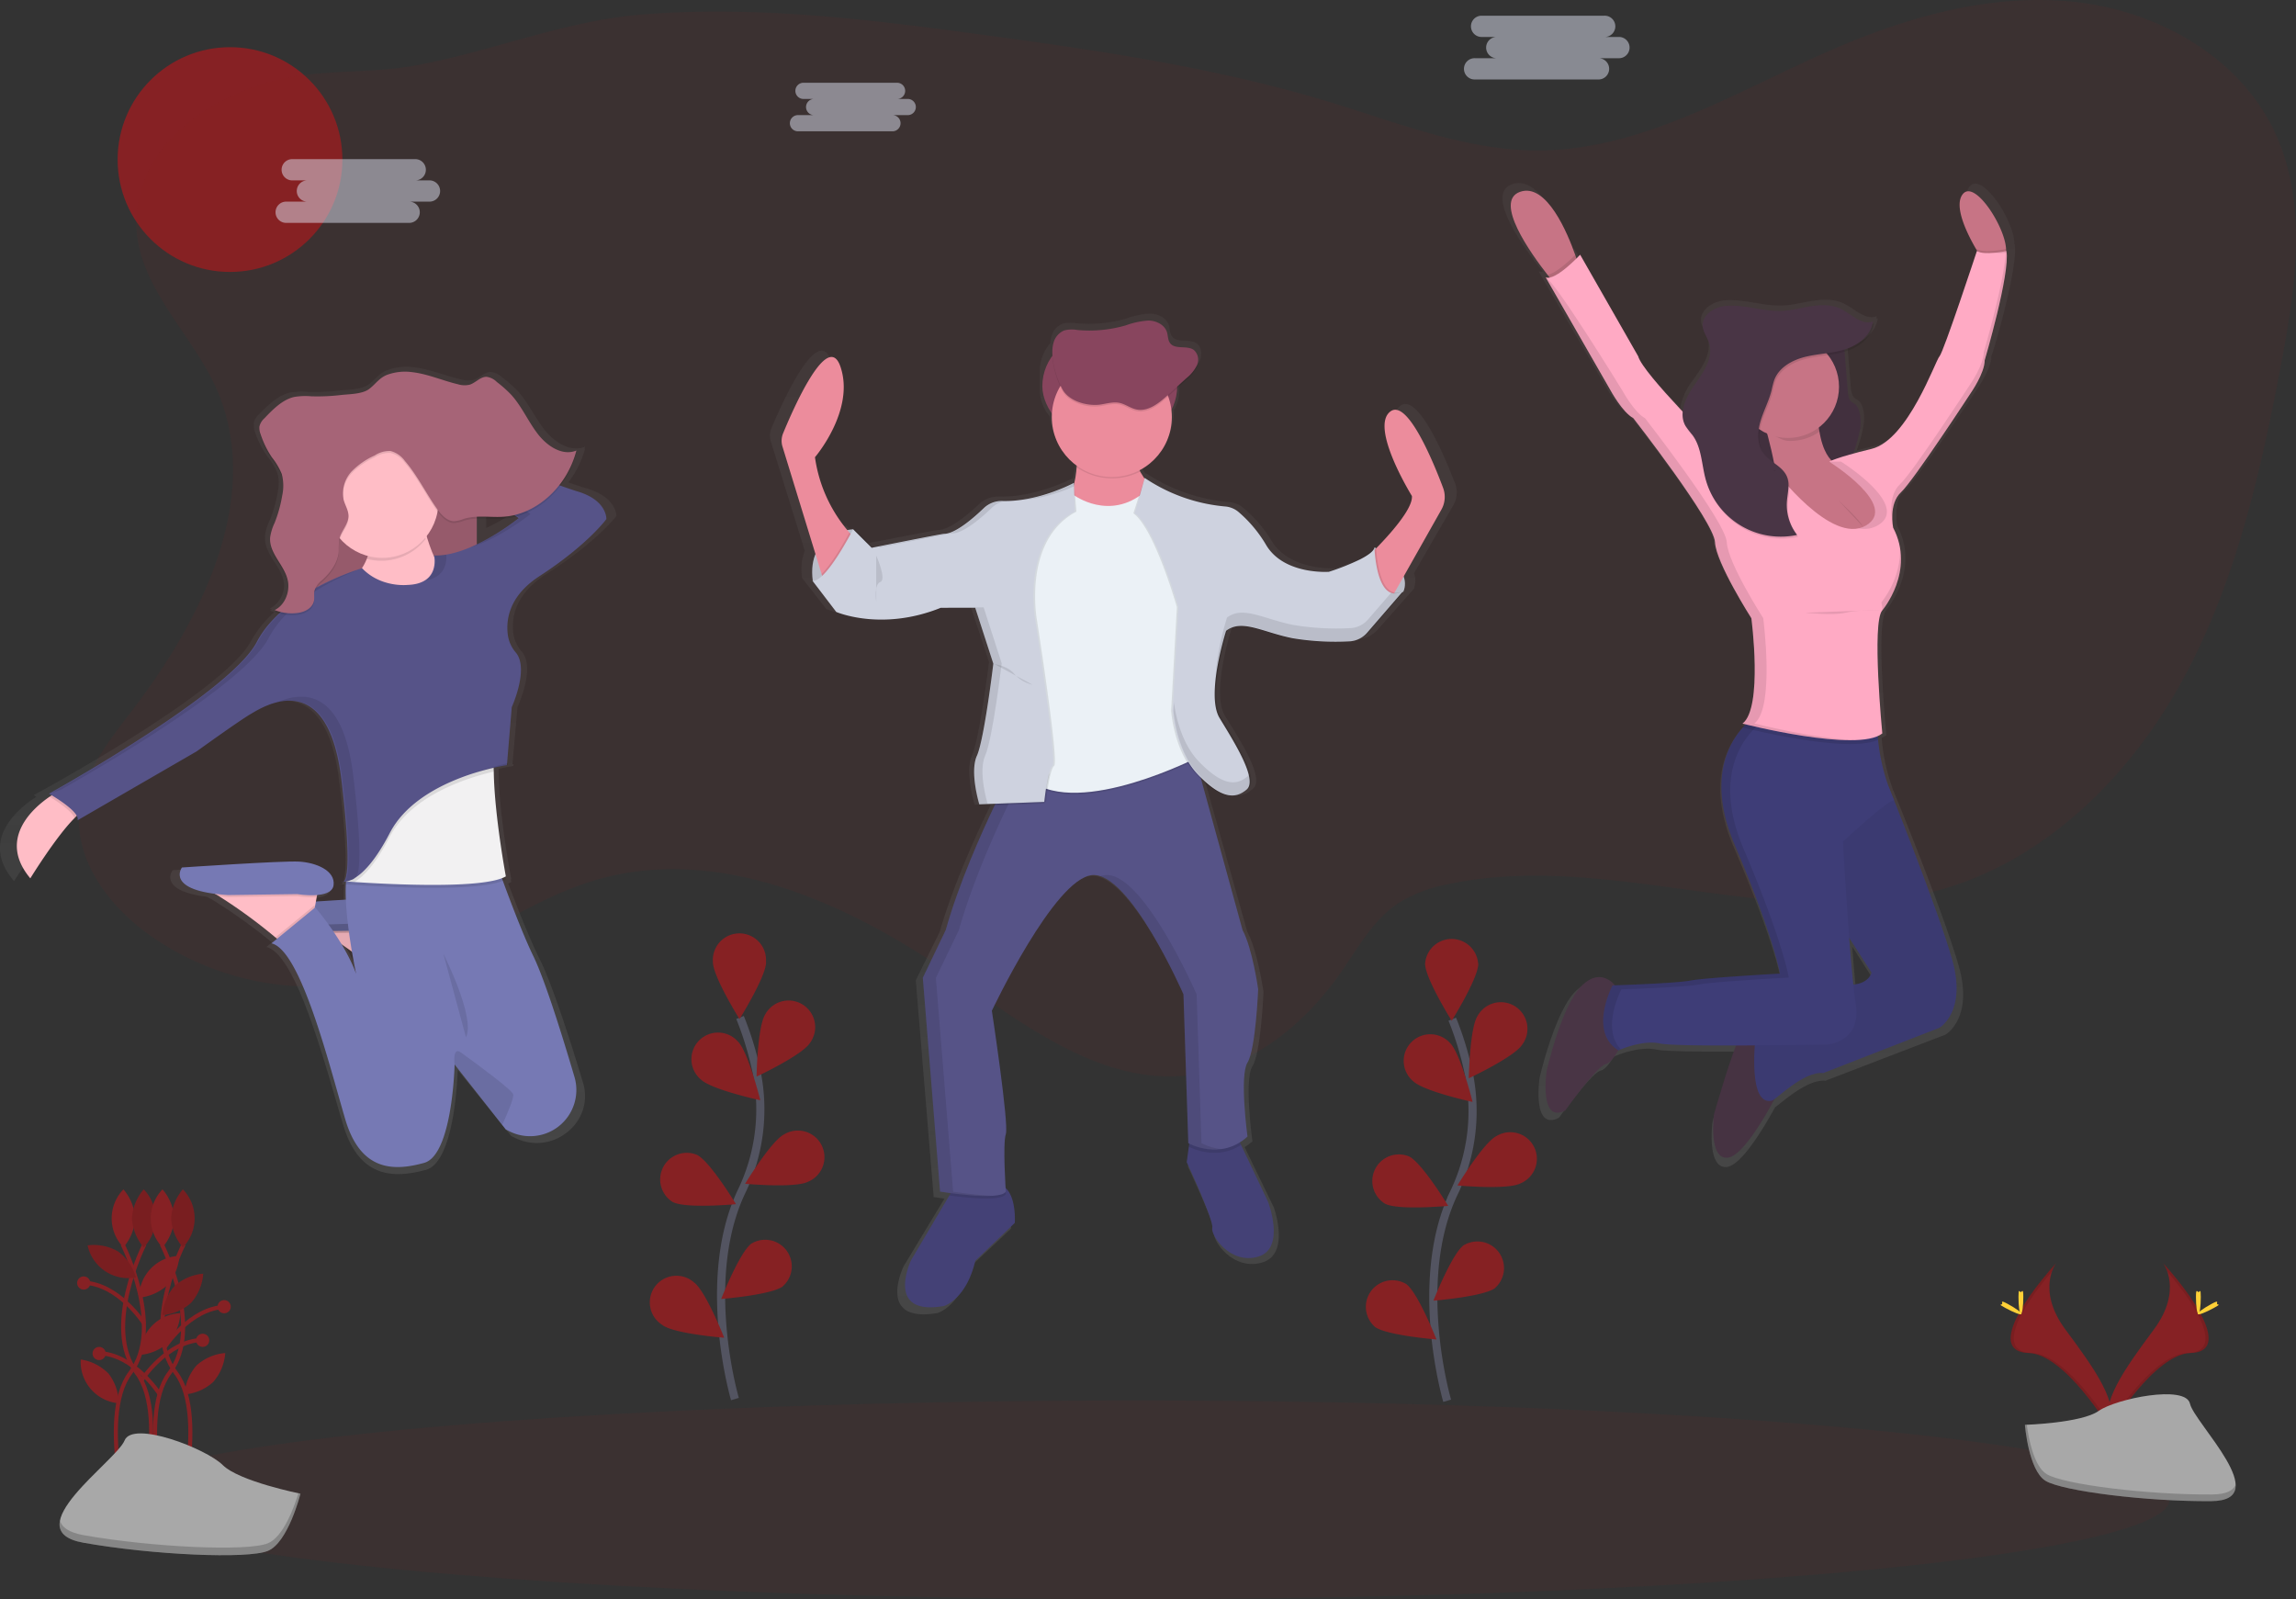 <svg xmlns="http://www.w3.org/2000/svg" xmlns:xlink="http://www.w3.org/1999/xlink" width="565" height="393.493" viewBox="0 0 565 393.493"><rect x="0" y="0" width="565" height="393.493" fill="#333333" stroke="none"/><defs><style>.a,.b{fill:#862124;}.b,.e,.g{opacity:0.1;}.c{fill:url(#a);}.d{fill:#444176;}.f{fill:#565387;}.h{fill:#ced2df;}.i{fill:#88455e;}.j{fill:#ec8c9c;}.k{fill:#ebf1f6;}.l{fill:url(#b);}.m{fill:url(#c);}.n{fill:#ffbdc6;}.o{fill:#7679b4;}.p{fill:#a66477;}.q{fill:#f2f1f2;}.r{fill:#565388;}.s{fill:url(#d);}.t{fill:#493545;}.u{opacity:0.05;}.v{fill:#3e3d77;}.w{fill:#c77485;}.x{fill:#ffaac4;}.aa,.y{fill:none;stroke-miterlimit:10;}.y{stroke:#535461;stroke-width:2px;}.z{fill:#dee3f3;opacity:0.5;}.aa{stroke:#862124;}.ab{fill:#a8a8a8;}.ac{opacity:0.2;}.ad{fill:#ffd037;}</style><linearGradient id="a" x1="0.5" y1="1" x2="0.5" gradientUnits="objectBoundingBox"><stop offset="0" stop-color="gray" stop-opacity="0.251"/><stop offset="0.54" stop-color="gray" stop-opacity="0.122"/><stop offset="1" stop-color="gray" stop-opacity="0.102"/></linearGradient><linearGradient id="b" x1="0.495" y1="1.014" x2="0.495" y2="0" xlink:href="#a"/><linearGradient id="c" x1="0.5" y1="1" x2="0.5" y2="0" xlink:href="#a"/><linearGradient id="d" x1="0.5" y1="1" x2="0.5" y2="0" xlink:href="#a"/></defs><g transform="translate(0.021 -0.021)"><circle class="a" cx="27.655" cy="27.655" r="27.655" transform="translate(28.925 11.632)"/><path class="b" d="M191.527,214.823c11.611,26.227-3.2,56.427-20.635,79.169-5.835,7.626-12.278,15.621-13.087,25.186-.976,11.7,6.948,22.456,16.346,29.487a68.83,68.83,0,0,0,60.96,10.309c17.631-5.586,32.455-18.2,50.241-23.288,29.742-8.518,61.27,5.6,86.741,23.2,18.03,12.438,37.339,27.6,59.075,24.93,15.294-1.874,28.273-12.611,37.083-25.251,4.253-6.1,7.953-12.944,14.146-17.06a35.409,35.409,0,0,1,12.331-4.676c39.492-8.441,81.405,12.159,120.374,1.564,26.322-7.138,47.308-27.958,60.359-51.913s19.142-51,24.216-77.8c3.6-19.035,6.6-39.6-1.689-57.106-8.768-18.536-29.064-29.772-49.462-31.878s-40.854,3.706-59.646,11.9c-23.479,10.267-46.493,24.639-72.12,24.686-17.453.036-34.1-6.662-50.782-11.772-27.9-8.536-56.909-12.777-85.819-16.691-27.678-3.748-55.63-7.233-83.475-5.021-19.7,1.564-37.1,9.1-56.219,12.581-12.462,2.272-24.984.595-37.214,4.4-15.062,4.711-30.551,15.627-31.384,32.818C171.082,188.965,185.37,200.909,191.527,214.823Z" transform="translate(-138.326 -119.24)"/><path class="c" d="M612.18,290.732c-2.54-6.621-9.089-22.182-13.4-19.095-5.449,3.9,5.449,21.141,5.449,21.141.309,3.165-5.818,9.75-9.1,13.033v-.41a1.431,1.431,0,0,1-.143.357l-.274-.149a1.786,1.786,0,0,1-.387.708,6.954,6.954,0,0,0-.03-.708c-.631,2.671-11.635,6.056-11.635,6.056h-.809c-3.058,0-11.017-.69-14.7-6.591a32.632,32.632,0,0,0-7.216-8.417,6.145,6.145,0,0,0-3.42-1.3,44.01,44.01,0,0,1-20.088-6.912l-.3-.208-.065.19c-.387-.553-.761-1.142-1.112-1.749h0l-.178-.327A14.943,14.943,0,0,0,543,273.065v-.309a10.178,10.178,0,0,0,1.368-5.1v-1.785l2.326-2.07a9.565,9.565,0,0,0,2.707-3.248,3.85,3.85,0,0,0,.285-1.666,2.885,2.885,0,0,0-1.095-2.582c-1.784-1.231-4.759,0-6.05-1.713-.595-.773-.488-1.826-.779-2.736-.595-1.85-2.736-2.849-4.717-2.879a20.379,20.379,0,0,0-5.782,1.231,33.948,33.948,0,0,1-12.313,1.154,8.043,8.043,0,0,0-3.373.119,4.646,4.646,0,0,0-2.736,3.182,7.482,7.482,0,0,0-.262,1.63A10.255,10.255,0,0,0,510,263.083v4.574a10.249,10.249,0,0,0,2.469,6.656,14.871,14.871,0,0,0,6.228,10.85v.363l.077.048a24.583,24.583,0,0,1-.654,4.206v-.3s-8.328,4.432-17.251,4.539h-.982a6.644,6.644,0,0,0-4.759,1.785c-2.641,2.486-7.269,6.418-10.112,6.418-.595,0-15.609,2.933-18.1,3.42l-4.646-4.551-.143.268-.274-.268a11.3,11.3,0,0,0-1.511.22,36.007,36.007,0,0,1-8.239-18.173s10.273-11.7,6.5-22.6c-3.224-9.292-12.105,10.624-14.627,16.626a4.8,4.8,0,0,0-.155,3.3l8.346,26.9a12.617,12.617,0,0,0-.66,6.543h-.1l6.079,7.8a32.1,32.1,0,0,0,11.73,1.915,41.009,41.009,0,0,0,15.311-2.939h1.41l-.268.1h7.239l4.6,13.925c-.155,1.267-2.379,18.952-4.164,22.908a9.94,9.94,0,0,0-.7,4.164,31.79,31.79,0,0,0,1.327,8.06l4.033-.149-.155.315c-3.414,7-9.119,19.475-12.492,31.134l-5.871,11.9,4.4,53.358h.178l.339.054h0c.476.071,1.19.178,2.13.3l-.345.595-9.7,16.061s-6.918,14.163,8.387,11.492c0,0,5.657-1.642,7.965-11.3l10.065-9.44s.47-6.27-2.379-8.774c-.178-2.9-.631-11.356.065-13.39.839-2.463-3.569-30.784-3.569-30.784s15.93-33.044,25.578-33.865a5.288,5.288,0,0,1,2.088.274c7.929,2.582,17.536,21.754,20.362,27.72h0l.131.274v.054l.107.232v.065l.1.2v.054l.083.184v.042l.071.149v.059l.054.113v.048l.036.083v.1h0l.03.071,1.255,37.148h0l.125.065h.059l-.107.767-.547,3.837s6.918,14.574,6.5,16.418,4.61,9.238,11.736,7.186,2.885-13.622,2.885-13.622L560.7,454.714l-.3-.631a13.492,13.492,0,0,0,1.927-1.434s-2.094-15.187,0-18.47,2.724-18.268,2.724-18.268-1.469-10.261-3.985-14.776l-10.541-37.624c3.159,2.939,5.615,4.087,7.668,4.009h.339a5.122,5.122,0,0,0,2.582-.642,7.274,7.274,0,0,0,1.19-.839,1.871,1.871,0,0,0,.2-.2h0c2.933-2.463-3.355-12.111-6.918-17.845-3.432-5.532,1.3-20.564,1.654-21.682a5.672,5.672,0,0,1,1.017-.595,6.275,6.275,0,0,1,2.332-.506c3.414.119,7.614,2.082,12.813,3.069a60.45,60.45,0,0,0,10.939.851h.214c1.457,0,2.778-.03,3.849-.071a6.5,6.5,0,0,0,2.8-.755h0a8.443,8.443,0,0,0,1.987-1.606l9.125-10.309-.238.113a5.128,5.128,0,0,0,0-3.629l9.643-16.656a6.335,6.335,0,0,0,.47-5.49Z" transform="translate(-254.148 -171.795)"/><path class="d" d="M526.487,618.418l-9.714,9.309c-2.225,9.518-7.691,11.13-7.691,11.13-14.77,2.629-8.1-11.3-8.1-11.3l9.369-15.853,1.154-1.957s6.68-2.023,11.13-.809a3.808,3.808,0,0,1,1.517.821C526.945,612.178,526.487,618.418,526.487,618.418Z" transform="translate(-276.789 -317.475)"/><path class="d" d="M633.59,618.29c-6.882,2.022-11.736-5.259-11.3-7.085S616,595.037,616,595.037l.523-3.783.488-3.5,11.3.809,1.065,2.237L636,604.745S640.472,616.267,633.59,618.29Z" transform="translate(-323.996 -309.048)"/><path class="e" d="M531.672,611.319c-1.065,1.826-9.7.9-13.9.333l1.154-1.957s6.68-2.023,11.13-.809a3.808,3.808,0,0,1,1.517.821C531.63,610.694,531.672,611.319,531.672,611.319Z" transform="translate(-284.198 -317.455)"/><path class="e" d="M629.739,590.776c-5.788,3.855-11.951.94-12.879.458l.488-3.5,11.3.809Z" transform="translate(-324.345 -309.04)"/><path class="f" d="M586.73,505.472c-2.023,3.236,0,18.214,0,18.214-6.68,6.073-14.568,1.618-14.568,1.618l-1.19-36.625s-13.152-30.153-22.462-29.344-24.686,33.389-24.686,33.389,4.247,27.922,3.438,30.337,0,14.163,0,14.163c-1.416,2.427-16.186,0-16.186,0l-4.247-52.614,5.639-11.742c3.242-11.493,8.75-23.794,12.046-30.694,1.636-3.432,2.73-5.526,2.73-5.526l10.767-2.243,34.948-7.245,12.557,45.708c2.427,4.449,3.843,14.568,3.843,14.568S588.753,502.236,586.73,505.472Z" transform="translate(-279.766 -243.986)"/><g class="g" transform="translate(227.04 183.151)"><path d="M605.161,547.208l-1.19-36.625s-13.152-30.153-22.461-29.344a5.07,5.07,0,0,0-1.219.274c9.077,3.016,20.445,29.07,20.445,29.07l1.19,36.625a14.276,14.276,0,0,0,8.048,1.469,14.319,14.319,0,0,1-4.812-1.469Z" transform="translate(-536.569 -449.04)"/><path d="M514.273,537.227l-4.247-52.614,5.663-11.76c3.242-11.493,8.75-23.794,12.046-30.694,1.636-3.432,2.73-5.526,2.73-5.526l10.767-2.243,31.9-6.633-.172-.637L538,434.389l-10.767,2.243s-1.095,2.094-2.73,5.526c-3.307,6.9-8.8,19.226-12.046,30.694l-5.663,11.736,4.247,52.614s8.066,1.327,12.849,1.035A95.55,95.55,0,0,1,514.273,537.227Z" transform="translate(-506.79 -427.12)"/></g><path class="h" d="M471.14,338.21s-11.534.595-9.916,12.748l3.236.4,4.854-5.258,2.427-4.449v-1.011Z" transform="translate(-261.226 -207.947)"/><path class="e" d="M471.14,338.21s-11.534.595-9.916,12.748l3.236.4,4.854-5.258,2.427-4.449v-1.011Z" transform="translate(-261.226 -207.947)"/><path class="h" d="M693.309,345.69s9.518,5.056,7.085,10.927l-3.034,1.19-4.045-2.225-.595-5.258.4-3.64Z" transform="translate(-355.079 -210.978)"/><path class="e" d="M693.309,345.69s9.518,5.056,7.085,10.927l-3.034,1.19-4.045-2.225-.595-5.258.4-3.64Z" transform="translate(-355.079 -210.978)"/><rect class="i" width="33.187" height="25.091" rx="12.545" transform="translate(256.479 82.502)"/><path class="j" d="M465.939,311.051l-7.085,11.3-.595-2.011-9.625-31.36a4.824,4.824,0,0,1,.149-3.254c2.433-5.913,11.011-25.579,14.122-16.388,3.641,10.707-6.276,22.259-6.276,22.259a35.644,35.644,0,0,0,8.465,18.524C465.617,310.736,465.939,311.051,465.939,311.051Z" transform="translate(-256.102 -179.069)"/><path class="j" d="M691.16,324.751s11.13-10.523,10.707-14.77c0,0-10.523-16.995-5.259-20.82,4.164-3.046,10.487,12.3,12.938,18.827a6.365,6.365,0,0,1-.422,5.354l-13.3,23.55Z" transform="translate(-354.447 -187.915)"/><path class="j" d="M566.772,299.924s2.023,12.95-3.843,17.81,16.8,4.83,16.8,4.83l8.1-7.489s-9.309-8.7-6.478-15.175Z" transform="translate(-302.102 -192.426)"/><path class="e" d="M557.991,324.219s8.7,6.478,17.4-.809l14.163,29.344-.809,35.816s-29.344,15.175-41.485,5.871-2.023-14.163-2.023-14.163l-2.831-27.518,3.034-17.81s5.461-8.5,5.871-8.5S557.991,324.219,557.991,324.219Z" transform="translate(-293.726 -201.951)"/><path class="k" d="M558,323.539s8.7,6.49,17.405-.809l14.163,29.344-.809,35.816s-29.344,15.175-41.485,5.871-2.023-14.163-2.023-14.163l-2.832-27.518,3.034-17.81s5.461-8.5,5.871-8.5S558,323.539,558,323.539Z" transform="translate(-293.73 -201.676)"/><path class="e" d="M525.816,319s-8.251,4.7-17.209,4.467a6.341,6.341,0,0,0-4.574,1.749c-2.552,2.451-7.019,6.329-9.785,6.329-.595,0-17.81,3.438-17.81,3.438l-4.551-4.551s-6.781,13.253-10.017,12.647l5.871,7.691s11.13,4.854,25.7-1.011h8.5l4.449,13.759s-2.225,18.619-4.045,22.664.595,11.939.595,11.939l15.984-.595s.809-7.894,2.023-8.923-4.247-35.816-4.247-35.816-3.64-19.63,9.714-26.709Z" transform="translate(-261.551 -200.164)"/><path class="e" d="M550.051,439.38a52.847,52.847,0,0,0-1.255,7.3l-12.236.464c1.636-3.432,2.73-5.526,2.73-5.526Z" transform="translate(-291.811 -248.936)"/><path class="e" d="M472.64,340.464l-7.085,11.3-.595-2.011c2.6-2.582,5.645-7.977,6.859-10.225A12,12,0,0,0,472.64,340.464Z" transform="translate(-262.803 -208.482)"/><path class="h" d="M525.529,319s-8.661,4.7-17.614,4.467a6.341,6.341,0,0,0-4.574,1.749c-2.552,2.451-7.019,6.329-9.785,6.329-.595,0-17.81,3.438-17.81,3.438l-4.568-4.557S464.4,343.68,461.16,343.074l5.871,7.691s11.13,4.854,25.7-1.011h8.5l4.45,13.753s-2.225,18.619-4.045,22.664.595,11.939.595,11.939l15.984-.595s.809-7.894,2.023-8.923-4.247-35.816-4.247-35.816-3.64-19.63,9.714-26.709Z" transform="translate(-261.263 -200.164)"/><path class="e" d="M596.73,316.94a39.377,39.377,0,0,0,19.279,7.019,5.859,5.859,0,0,1,3.3,1.279,31.955,31.955,0,0,1,6.966,8.328c4.449,7.287,15.377,6.478,15.377,6.478s10.624-3.337,11.231-5.949c0,0,.3,14.276,6.983,10.826l-8.786,10.124a6.2,6.2,0,0,1-4.432,2.135,65.137,65.137,0,0,1-13.878-.767c-7.287-1.416-12.545-4.854-16.388-1.82,0,0-5.056,15.781-1.618,21.45s9.518,15.175,6.68,17.608-6.276,2.225-11.939-3.641-6.276-15.781-6.276-15.781l1.416-25.5s-5.461-19.226-10.707-23.068Z" transform="translate(-315.059 -199.33)"/><path class="e" d="M661.205,344.8l-8.81,10.166a6.193,6.193,0,0,1-2.124,1.582h0a6.168,6.168,0,0,1-2.3.541,64.368,64.368,0,0,1-13.878-.767c-6.817-1.327-11.861-4.42-15.633-2.332a5.532,5.532,0,0,0-.761.506s-5.056,15.781-1.618,21.45,9.518,15.175,6.68,17.608a6.545,6.545,0,0,1-1.582,1.029c-2.546,1.148-5.7.155-10.356-4.67-5.663-5.871-6.276-15.781-6.276-15.781l1.416-25.5s-5.461-19.226-10.707-23.068l2.314-8.3a42.011,42.011,0,0,0,19.392,6.817,5.859,5.859,0,0,1,3.3,1.279,31.979,31.979,0,0,1,6.966,8.328c4.449,7.287,15.377,6.478,15.377,6.478a59.052,59.052,0,0,0,7.656-3.046h0a11.67,11.67,0,0,0,3.569-2.379,1.785,1.785,0,0,0,.387-.714S654.531,348.238,661.205,344.8Z" transform="translate(-315.594 -199.464)"/><path class="h" d="M660.513,344.872l-8.8,10.178A6.191,6.191,0,0,1,650,356.43h0a6.174,6.174,0,0,1-2.7.744,64.366,64.366,0,0,1-13.878-.767c-6.573-1.279-11.5-4.206-15.222-2.534a5.5,5.5,0,0,0-1.19.708s-5.056,15.781-1.618,21.45,9.518,15.175,6.68,17.608a7.015,7.015,0,0,1-1.19.827c-2.617,1.445-5.853.595-10.761-4.467-5.663-5.871-6.276-15.781-6.276-15.781l1.416-25.5S599.8,329.5,594.55,325.653l2.427-8.7.291.2a42.01,42.01,0,0,0,19.392,6.817,5.859,5.859,0,0,1,3.3,1.279,31.982,31.982,0,0,1,6.966,8.328c4.449,7.287,15.377,6.478,15.377,6.478a59.053,59.053,0,0,0,7.656-3.046h0c1.838-.94,3.337-1.969,3.569-2.909v.512C653.708,337.068,654.6,347.912,660.513,344.872Z" transform="translate(-315.306 -199.334)"/><path class="e" d="M584.721,300.45H569.85a36.388,36.388,0,0,1,.28,7.138,15.288,15.288,0,0,0,15.716,1.13C584.418,306.077,583.549,303.079,584.721,300.45Z" transform="translate(-305.299 -192.649)"/><circle class="j" cx="14.77" cy="14.77" r="14.77" transform="translate(258.805 87.868)"/><path class="e" d="M571.981,273.246c1.648-.2,3.3-.779,4.919-.452,1.475.3,2.73,1.315,4.206,1.624,2.843.595,5.484-1.5,7.632-3.45l4.64-4.223a9.47,9.47,0,0,0,2.617-3.2,3.212,3.212,0,0,0-.785-3.783c-1.7-1.19-4.616,0-5.841-1.689-.553-.761-.47-1.785-.755-2.695-.595-1.82-2.641-2.814-4.557-2.837a20.156,20.156,0,0,0-5.58,1.19,32.123,32.123,0,0,1-11.9,1.136,7.6,7.6,0,0,0-3.254.113,4.55,4.55,0,0,0-2.641,3.135c-.916,3.236.648,8.453,2.219,11.35S568.846,273.633,571.981,273.246Z" transform="translate(-301.475 -173.238)"/><path class="i" d="M571.981,272.566c1.648-.2,3.3-.779,4.919-.452,1.475.3,2.73,1.315,4.206,1.624,2.843.595,5.484-1.5,7.632-3.45l4.64-4.223a9.47,9.47,0,0,0,2.617-3.2,3.212,3.212,0,0,0-.785-3.783c-1.7-1.19-4.616,0-5.841-1.689-.553-.761-.47-1.785-.755-2.695-.595-1.82-2.641-2.814-4.557-2.837a20.156,20.156,0,0,0-5.58,1.19,32.122,32.122,0,0,1-11.9,1.136,7.6,7.6,0,0,0-3.254.113,4.551,4.551,0,0,0-2.641,3.135c-.916,3.236.648,8.453,2.219,11.35S568.846,272.923,571.981,272.566Z" transform="translate(-301.475 -172.962)"/><path class="e" d="M536.55,394s3.236.4,4.854,2.427a8.719,8.719,0,0,0,4.449,2.629" transform="translate(-291.807 -230.551)"/><path class="e" d="M487.482,349.09s2.641,5.895,1.011,6.49-1.011,4.854-1.011,4.854" transform="translate(-271.88 -212.355)"/><g class="g" transform="translate(216.327 118.931)"><path d="M488.964,337.986s17.2-3.438,17.792-3.438c2.772,0,7.233-3.878,9.785-6.329a6.246,6.246,0,0,1,2.772-1.541h-.22a6.341,6.341,0,0,0-4.574,1.749c-2.552,2.451-7.019,6.329-9.785,6.329-.482,0-11.487,2.183-15.954,3.069Z" transform="translate(-488.78 -322.205)"/><path d="M560.432,319.915v-.755a42.937,42.937,0,0,1-13.182,4.217A40.735,40.735,0,0,0,560.432,319.915Z" transform="translate(-512.469 -319.16)"/><path d="M526.829,418.881s-2.427-7.894-.595-11.939,4.045-22.664,4.045-22.664l-4.438-13.759h-8.524l-.518.2h6.99l4.432,13.765s-2.225,18.619-4.045,22.664.595,11.939.595,11.939l15.984-.595v-.125Z" transform="translate(-500.132 -339.968)"/></g><g class="g" transform="translate(288.738 145.55)"><path d="M628.736,427.98a7.018,7.018,0,0,1-1.19.827c-2.617,1.445-5.853.595-10.761-4.467-4.5-4.658-5.806-11.9-6.157-14.639l-.119,2.094s.595,9.916,6.276,15.781c4.907,5.08,8.143,5.913,10.761,4.467a7.017,7.017,0,0,0,1.19-.827c.851-.732.9-2.106.452-3.819A1.873,1.873,0,0,1,628.736,427.98Z" transform="translate(-610.51 -382.462)"/><path d="M671.173,364.2l-5.728,6.621a6.192,6.192,0,0,1-1.713,1.38h0a6.175,6.175,0,0,1-2.7.744,64.367,64.367,0,0,1-13.878-.767c-6.573-1.279-11.5-4.206-15.222-2.534a5.5,5.5,0,0,0-1.19.708s-3.266,10.2-2.766,17.138a66.924,66.924,0,0,1,2.766-13.9,5.5,5.5,0,0,1,1.19-.708c3.724-1.672,8.649,1.255,15.222,2.534a65.124,65.124,0,0,0,13.878.767,6.173,6.173,0,0,0,2.7-.744h0a6.19,6.19,0,0,0,1.713-1.362l8.81-10.166a3.468,3.468,0,0,1-3.081.291Z" transform="translate(-617.565 -363.91)"/></g><path class="l" d="M265.74,486.89a.458.458,0,0,0,.541.071A1.841,1.841,0,0,1,265.74,486.89Z" transform="translate(-182.089 -268.185)"/><path class="m" d="M269.373,300.875c-1.071-.309-2.6-.815-4.438-1.457a23.271,23.271,0,0,0,4.11-8.28l-.155.06c.053-.184.107-.363.155-.553-3.527,1.434-7.43-.993-9.916-4.11s-4.164-6.984-6.888-9.851a31.527,31.527,0,0,0-3.652-3.147,5.05,5.05,0,0,0-2.647-1.3c-1.588-.048-2.831,1.511-4.36,1.969a5.949,5.949,0,0,1-3.04-.113c-3.944-.9-7.733-2.576-11.76-3.016a13.783,13.783,0,0,0-6.383.72c-2.022.767-2.945,2.3-4.58,3.522-1.785,1.315-5.27,1.285-7.346,1.517a52.642,52.642,0,0,1-7.59.315,17.766,17.766,0,0,0-4.366.161c-3.016.66-5.437,3.058-7.7,5.354a3.968,3.968,0,0,0-1.273,1.993,2.517,2.517,0,0,0,0,.66,4.289,4.289,0,0,0,.3,1.755,23.2,23.2,0,0,0,2.921,5.812,16.785,16.785,0,0,1,2.522,4.128,8.013,8.013,0,0,1,.387,2.379,17.3,17.3,0,0,1-.268,2.558,32.122,32.122,0,0,1-1.957,6.811,12.373,12.373,0,0,0-1.142,3.569,5.685,5.685,0,0,0,0,.761c-.149,3.926,3.813,6.752,4.58,10.654a6.366,6.366,0,0,1,.113.981,6.647,6.647,0,0,1-3.516,5.758c.178.071.363.131.547.19a4.964,4.964,0,0,1-.547.3,11.1,11.1,0,0,0,1.142.369,26.53,26.53,0,0,0-5.776,7.138c-6.882,12.813-53.495,37.91-53.495,37.91l.69.393-.559.363c-4.033,2.683-13.5,10.505-4.943,20.4,0,0,6.68-10.541,11.362-15.032.208-.2.416-.387.595-.559a1.368,1.368,0,0,1,.178,1.083l30.647-17.221s10.892-7.626,13.931-9.345a25.073,25.073,0,0,1,6.906-2.974l-.357.149a13.991,13.991,0,0,1,3.516-.5c5.425.083,11.3,4.057,13.235,19.791,2.594,21.07,1.392,24.871.559,25.388a1.53,1.53,0,0,1-.3-.053.517.517,0,0,0,.083.059,1.593,1.593,0,0,1-.333-.059.476.476,0,0,0,.452.107.422.422,0,0,0,.339-.042h0a3.521,3.521,0,0,0,.41,0,4.373,4.373,0,0,1-.042.595c-.042,0-.244.113,0,.125h0c-.065,1.19-.059,2.481,0,3.831-2.695.149-5.389.309-7.733.452l.208-1.112.1-.5c2.07-.167,4.033-.773,4.265-2.451.506-3.688-4.557-5.657-8.863-5.9s-30.135,1.475-30.135,1.475-3.872,5.015,8.411,6.543l1.136.595a136.538,136.538,0,0,1,14.467,10.279l.434.345-1.4,1.142c7.6,1.719,14.943,30.748,18.994,44.019s12.914,12.789,20.261,10.82c6.882-1.844,7.733-21.831,7.846-24.341V444l12.242,15.121.928,1.148q.535.28,1.059.523c9.268,4.408,19.505-4.045,16.6-13.682-2.945-9.714-7.513-24.08-10.559-30.153-2.552-5.086-5.847-13.533-7.846-18.821a6.348,6.348,0,0,0,.755-.363s-.048-.238-.125-.672l.125-.065s-2.974-15.3-3.105-26.173v-.946c2.213-.506,3.617-.7,3.617-.7l.042-.476-.256.054,1.231-14.092s4.521-9.619,1.059-13.622a8.411,8.411,0,0,1-2.028-4.164c-.595-3.682,0-9.827,8.06-14.931,12.409-7.87,17.251-14.276,17.251-14.276S276.969,303.112,269.373,300.875Zm-24.645,9.779v-6.514c2.3-.113,4.652.155,6.966,0a17.628,17.628,0,0,0,3.361-.565l.559.387A61.268,61.268,0,0,1,244.728,310.655Zm-35.185,102.1c.91.631,1.826,1.285,2.724,1.945.559,3.212,1.053,5.479,1.089,5.639A44.531,44.531,0,0,0,209.543,412.755Z" transform="translate(-125.1 -180.707)"/><path class="n" d="M280.829,500.32l-.535,2.909-.41,2.225-.75,4.069-7.269,5.086s-.654-.559-1.737-1.445a127.429,127.429,0,0,0-13.836-10.112,15.465,15.465,0,0,0-3.8-1.755Z" transform="translate(-176.72 -273.626)"/><path class="e" d="M280.825,500.32l-.535,2.909a22.6,22.6,0,0,1-4.794-.244l-16.959.244c-.8-.048-1.553-.113-2.254-.184a15.469,15.469,0,0,0-3.8-1.755Z" transform="translate(-176.716 -273.626)"/><path class="o" d="M271.487,498.527s8.483,1.451,8.964-2.183-4.36-5.55-8.471-5.824-28.838,1.463-28.838,1.463-4.36,5.812,11.385,6.781Z" transform="translate(-172.709 -269.644)"/><path class="e" d="M280.829,500.32l-.535,2.909-.41,2.225-.75,4.069-7.269,5.086s-.654-.559-1.737-1.445a127.429,127.429,0,0,0-13.836-10.112,15.465,15.465,0,0,0-3.8-1.755Z" transform="translate(-176.72 -273.626)"/><path class="e" d="M280.825,500.32l-.535,2.909a22.6,22.6,0,0,1-4.794-.244l-16.959.244c-.8-.048-1.553-.113-2.254-.184a15.469,15.469,0,0,0-3.8-1.755Z" transform="translate(-176.716 -273.626)"/><path class="e" d="M271.487,498.527s8.483,1.451,8.964-2.183-4.36-5.55-8.471-5.824-28.838,1.463-28.838,1.463-4.36,5.812,11.385,6.781Z" transform="translate(-172.709 -269.644)"/><rect class="p" width="44.334" height="52.573" transform="translate(72.974 109.431)"/><rect class="e" width="44.334" height="52.573" transform="translate(72.974 109.431)"/><path class="n" d="M148.929,451.526a7.1,7.1,0,0,0-2.7,1.909c-4.479,4.426-10.868,14.806-10.868,14.806-8.185-9.744.874-17.447,4.759-20.094.94-.642,1.57-.987,1.57-.987Z" transform="translate(-127.921 -252.088)"/><path class="n" d="M283.313,331.09s2.183,15.264,9.69,18.9-9.69,10.416-9.69,10.416l-23.5-8.72s13.325-4.36,10.66-17.2Z" transform="translate(-179.686 -205.063)"/><path class="n" d="M237.7,485.45l-.535,2.909-.41,2.225-.75,4.069-7.269,5.086s-.654-.559-1.737-1.445a127.4,127.4,0,0,0-13.836-10.112,15.465,15.465,0,0,0-3.8-1.755Z" transform="translate(-159.246 -267.602)"/><path class="e" d="M237.695,485.45l-.535,2.909a22.6,22.6,0,0,1-4.795-.244l-16.959.244c-.8-.048-1.553-.113-2.254-.184a15.467,15.467,0,0,0-3.8-1.755Z" transform="translate(-159.242 -267.602)"/><path class="o" d="M228.313,483.659s8.483,1.451,8.964-2.183-4.36-5.574-8.483-5.812-28.832,1.451-28.832,1.451-4.36,5.812,11.385,6.781Z" transform="translate(-155.214 -263.628)"/><path class="e" d="M248.726,493.973l-.75,4.069-7.269,5.086s-.654-.559-1.737-1.445l9.613-7.882Z" transform="translate(-171.243 -270.985)"/><path class="o" d="M296.048,542.1q-.5-.244-1.011-.518l-.886-1.13-11.707-14.871v.262c-.077,2.469-.922,22.158-7.5,23.973-7.025,1.939-15.508,2.421-19.38-10.66s-10.9-41.669-18.173-43.365l10.779-8.845s7.138,8.328,10.053,16.346c-.107-.512-5.038-23.538-.97-27.607h35.37s5.449,15.549,9.208,23.259c2.915,5.984,7.287,20.13,10.112,29.7A11.377,11.377,0,0,1,296.048,542.1Z" transform="translate(-170.603 -263.643)"/><path class="e" d="M307.455,459.906c-5.455,3.23-29.439,1.915-37.255,1.392l-2.124-.155c-.232,0,.036-.131.036-.131l.22-2.2,5.812-14.776L305.277,426a26.943,26.943,0,0,0-.791,8.144C304.641,444.839,307.455,459.906,307.455,459.906Z" transform="translate(-182.996 -243.515)"/><path class="q" d="M307.28,458.7c-5.455,3.23-29.439,1.915-37.255,1.392l-2.124-.155h-.351l.387-.1,1.915-.506,4.116-16.477L305.1,424.81a26.942,26.942,0,0,0-.791,8.144C304.466,443.631,307.28,458.7,307.28,458.7Z" transform="translate(-182.822 -243.033)"/><path class="e" d="M304.555,432.893c-6.329,1.457-20.261,5.746-25.614,16.061-3.569,6.888-6.543,9.845-8.667,11.082l-2.124-.155.036-.131,1.915-.506,4.116-16.477,31.134-18.048A26.943,26.943,0,0,0,304.555,432.893Z" transform="translate(-183.065 -242.997)"/><path class="e" d="M147.14,447.17l7.269,4.36a7.1,7.1,0,0,0-2.7,1.909c-.595-1.785-4.414-4.235-6.139-5.282C146.51,447.515,147.14,447.17,147.14,447.17Z" transform="translate(-133.402 -252.093)"/><path class="e" d="M265.652,484.3a.434.434,0,0,1-.512-.065A1.75,1.75,0,0,0,265.652,484.3Z" transform="translate(-181.845 -267.107)"/><path class="r" d="M233.542,336.005s-6.543.726-11.147-4.116c0,0-19.38,5.574-25.924,18.173s-51.121,37.309-51.121,37.309,7.733,4.36,7.025,6.543l29.314-16.959s10.416-7.513,13.325-9.208,18.9-12.111,22.289,16.233,0,24.984,0,24.984,4.848,1.7,11.9-11.9,28.832-16.715,28.832-16.715l1.19-14.276s4.325-9.47,1.011-13.42a8.387,8.387,0,0,1-1.939-4.1c-.553-3.629,0-9.678,7.733-14.7,11.9-7.733,16.477-14.05,16.477-14.05s.244-4.6-7.025-6.781-36.827-14.05-36.827-14.05l-.97,4.116,23.259,16.477s-11.629,9.446-20.82,9.208C240.086,328.73,241.781,335.761,233.542,336.005Z" transform="translate(-133.313 -192.049)"/><path class="e" d="M291.3,338.208a47.594,47.594,0,0,1-1.338-5.949l-12.843,3.414a14.157,14.157,0,0,1-.291,7.406A13.812,13.812,0,0,0,291.3,338.2Z" transform="translate(-186.582 -205.537)"/><circle class="n" cx="13.812" cy="13.812" r="13.812" transform="translate(80.243 109.669)"/><path class="e" d="M269.967,273.917c3.831.434,7.477,2.082,11.249,2.974a5.556,5.556,0,0,0,2.909.113c1.463-.452,2.653-1.987,4.164-1.939a4.377,4.377,0,0,1,2.534,1.279,30.4,30.4,0,0,1,3.492,3.1c2.6,2.826,4.217,6.633,6.591,9.7s6.115,5.461,9.488,4.051c-2.29,8.923-9.809,15.746-17.935,16.3-3.242.22-6.543-.452-9.7.5a8.5,8.5,0,0,1-2.451.595c-1.785,0-3.26-1.66-4.39-3.272-2.641-3.8-4.759-8.1-7.733-11.558a6.322,6.322,0,0,0-3.527-2.439,6.532,6.532,0,0,0-3.9,1.095,18.526,18.526,0,0,0-5.711,3.962,7.919,7.919,0,0,0-1.927,6.966c.351,1.321,1.16,2.51,1.19,3.9,0,2.2-1.915,3.813-2.3,5.948a22.963,22.963,0,0,0-.1,2.712c-.172,2.939-2.088,5.354-4.1,7.192a5.173,5.173,0,0,0-1.874,2.6c-.155.755,0,1.558-.1,2.326-.291,1.909-2.2,2.873-3.878,3.123a11.243,11.243,0,0,1-5.818-.69c2.379-1.112,3.8-4.283,3.254-7.138-.75-3.932-4.7-6.752-4.366-10.761a12.45,12.45,0,0,1,1.095-3.539,32.39,32.39,0,0,0,1.868-6.71,11.368,11.368,0,0,0-.113-5.354,16.9,16.9,0,0,0-2.415-4.069,23.091,23.091,0,0,1-2.8-5.728,4.015,4.015,0,0,1-.268-1.892,3.92,3.92,0,0,1,1.19-1.963c2.165-2.266,4.485-4.628,7.364-5.282a16.512,16.512,0,0,1,4.164-.161,48.918,48.918,0,0,0,7.263-.309c1.987-.232,5.354-.2,7.031-1.5,1.564-1.19,2.451-2.707,4.384-3.468A12.831,12.831,0,0,1,269.967,273.917Z" transform="translate(-168.571 -181.85)"/><path class="e" d="M308.48,513.76s7.995,15.746,5.574,20.594" transform="translate(-199.405 -279.071)"/><path class="e" d="M324.811,572.211,313.1,557.34v.262s-.678-4.806,1.553-3.188c4.884,3.533,12.7,9.327,12.867,10.327S325.941,569.749,324.811,572.211Z" transform="translate(-201.239 -295.407)"/><g class="g" transform="translate(12.281 106.879)"><path d="M303.5,348.866s.987,4.093-2.207,6.139c4.919-.845,5.134-4.67,4.985-6.335a15.5,15.5,0,0,1-2.778.2Z" transform="translate(-208.773 -319.064)"/><path d="M148.431,409.094s44.578-24.71,51.121-37.309c4.693-9.042,16-14.461,22.009-16.8-4.384,1.469-19.136,7.1-24.68,17.774-6.543,12.6-51.121,37.309-51.121,37.309Z" transform="translate(-145.76 -321.621)"/><path d="M312.028,326.781c7.584-2.379,14.836-8.251,14.836-8.251L303.6,302.053l.529-2.26-2.225-.892-.97,4.116L324.2,319.494A56.124,56.124,0,0,1,312.028,326.781Z" transform="translate(-208.631 -298.9)"/><path d="M319.83,437.742a57.628,57.628,0,0,1,9.119-2.3l.042-.47a61.715,61.715,0,0,0-9.161,2.772Z" transform="translate(-216.284 -354.029)"/><path d="M259.05,451.982h-.214a.434.434,0,0,1-.512-.065,1.781,1.781,0,0,0,.512.065c.8-.464,1.993-4.081-.512-25.019-2.677-22.354-13.182-20.6-18.934-18.03,5.877-1.618,13.967-.22,16.269,19,2.5,20.939,1.309,24.561.512,25.019a5.353,5.353,0,0,0,2.879-.97Z" transform="translate(-183.694 -342.887)"/><path d="M267.252,483.9a1.784,1.784,0,0,1-.512-.065A.434.434,0,0,0,267.252,483.9Z" transform="translate(-194.775 -373.824)"/></g><path class="p" d="M269.967,273.127c3.831.434,7.477,2.082,11.249,2.974a5.556,5.556,0,0,0,2.909.113c1.463-.452,2.653-1.987,4.164-1.939a4.377,4.377,0,0,1,2.534,1.279,30.4,30.4,0,0,1,3.492,3.1c2.6,2.826,4.218,6.633,6.591,9.7s6.115,5.461,9.488,4.051c-2.29,8.923-9.809,15.746-17.935,16.3-3.242.22-6.543-.452-9.7.5a8.494,8.494,0,0,1-2.451.595c-1.785,0-3.26-1.66-4.39-3.272-2.641-3.8-4.759-8.1-7.733-11.558a6.322,6.322,0,0,0-3.527-2.439,6.532,6.532,0,0,0-3.9,1.095,18.525,18.525,0,0,0-5.711,3.962,7.919,7.919,0,0,0-1.927,6.966c.351,1.321,1.16,2.51,1.19,3.9,0,2.2-1.915,3.813-2.3,5.948a22.96,22.96,0,0,0-.1,2.713c-.172,2.939-2.088,5.354-4.1,7.192a5.173,5.173,0,0,0-1.874,2.6c-.155.755,0,1.559-.1,2.326-.291,1.909-2.195,2.873-3.878,3.123a11.243,11.243,0,0,1-5.818-.69c2.379-1.112,3.8-4.283,3.254-7.138-.75-3.932-4.7-6.752-4.366-10.761a12.45,12.45,0,0,1,1.095-3.539,32.391,32.391,0,0,0,1.868-6.71,11.367,11.367,0,0,0-.113-5.354,16.9,16.9,0,0,0-2.415-4.069,23.093,23.093,0,0,1-2.8-5.728,4.016,4.016,0,0,1-.268-1.892,3.92,3.92,0,0,1,1.19-1.963c2.165-2.266,4.485-4.628,7.364-5.282a16.512,16.512,0,0,1,4.164-.161,48.922,48.922,0,0,0,7.263-.309c1.987-.232,5.354-.2,7.031-1.5,1.564-1.19,2.451-2.707,4.384-3.468A12.831,12.831,0,0,1,269.967,273.127Z" transform="translate(-168.571 -181.53)"/><path class="s" d="M872.731,210.52h0v-.22a.5.5,0,0,0-.036-.226h-.1v-.494c-.238-5.514-7.864-17.251-10.922-13.824-2.677,3.01,1.362,10.624,3.42,14.05l.184.309-.1-.065s-8.512,25.388-9.518,26.376-8.013,20.951-17.251,23.2c-1.826.434-3.343.827-4.616,1.19l.1-.339a36.8,36.8,0,0,0,1.624-5.949c.3-2.165,0-4.789-1.095-5.841-.535-.523-1.19-.595-1.63-1.428a6.59,6.59,0,0,1-.452-2.29l-.785-9.625.547-.167c3.307-1.059,6.514-3.569,6.888-6.948a3.572,3.572,0,0,1-.351.113q.065-.295.1-.595c-2.778,1.095-5.354-1.785-8.031-3.075-4.408-2.159-9.446-.125-14,.369-5.157.565-10.053-1.576-15.323-1.19-2.867.22-6.056,2.165-5.9,4.991.089,1.553,1.19,2.867,1.642,4.354,1.142,3.6-1.4,7.21-3.623,10.279a15.3,15.3,0,0,0-3.117,6.841c-5.122-5.354-10.66-11.54-11.3-13.866l-14.818-25.388s-.351.375-.916.928c-.089-.274-.2-.595-.315-.916-1.892-5.3-7.245-18.143-14.033-15.787s2.814,15.52,6.99,20.766l.595.726a1.879,1.879,0,0,1-1.059-.048l16.525,28.345s3,5.425,5.758,6.9c0,0,20.528,25.882,20.778,31.057s9.232,18.982,9.232,18.982,3,22.432-2.254,26.376h.868q-.375.366-.767.8c-3.9,4.319-8.875,13.574-2.07,29.314,10.011,23.2,11.516,32.288,11.516,32.288s-19.035.987-22.783,1.725c-3.319.654-16.222,1.112-19.172,1.19-1.053-1.225-4.164-3.938-8.364,0-5.258,4.931-9.012,21.415-9.012,21.415s-2,13.313,4.759,9.857c0,0,8.013-11.094,10.261-11.588,1.118-.244,2.3-1.892,3.206-3.48l.048.03h0c.054,0,.274-.119.63-.262h0c1.666-.66,6.252-2.249,9.869-1.457,1.981.434,10.475.535,19.38.512-2.011,4.818-5.615,17.251-5.615,17.251s-1.505,11.594,3.492,11.118c3.569-.351,9.042-9.47,11.9-14.675,2.07-1.517,8-6.954,12.385-6.543l29.54-11.338s7.007-3.944,3.254-17.007c-2.974-10.386-11.439-31.646-14.782-39.932h0l-.1-.214c-.809-2-1.3-3.194-1.3-3.194h0a48.894,48.894,0,0,1-2.683-11.724c-.03-.315-.054-.637-.077-.952a5.259,5.259,0,0,0,1.16-.672s-2.754-27.851,0-30.813h0l.048-.054h0v-.036h0l.048-.059h0l.107-.137h0l.131-.167h0c.149-.2.327-.44.529-.738h0c1.576-2.308,4.515-7.578,3.67-13.8h0q-.053-.4-.131-.815h0a16.994,16.994,0,0,0-1.713-4.83,13.4,13.4,0,0,1-.22-1.91V275.8a5.723,5.723,0,0,1,.089-.857v-.107a1.065,1.065,0,0,1,.054-.327v-.137a1.563,1.563,0,0,1,.071-.321v-.113c.036-.143.071-.286.119-.428v-.071q.053-.178.119-.351l.054-.137.119-.286.06-.143c.048-.107.1-.214.155-.321l.042-.089q.107-.2.226-.387l.065-.1.2-.28.1-.125.208-.25.1-.107c.107-.113.214-.226.333-.333,3.254-2.974,17.774-24.894,17.774-24.894s3.5-4.931,3.5-8.132C867.163,237.437,873.355,216.8,872.731,210.52ZM833.75,394.775c-.357-3.379-.714-7.566-1.041-11.9l5.663,8.828S837.837,394.394,833.75,394.775Z" transform="translate(-376.931 -149.926)"/><path class="t" d="M781.91,525.978s-3.391-5.354-8.483-.482-8.72,21.076-8.72,21.076-1.939,13.087,4.6,9.69c0,0,7.733-10.9,9.934-11.385s4.6-6.543,4.6-6.543Z" transform="translate(-384.136 -282.997)"/><path class="t" d="M846.346,548.92s-4.6-2.183-6.056-.482-6.3,18.654-6.3,18.654-1.451,11.148,3.391,10.66,13.325-17.941,13.325-17.941Z" transform="translate(-412.233 -292.858)"/><path class="u" d="M846.346,548.92s-4.6-2.183-6.056-.482-6.3,18.654-6.3,18.654-1.451,11.148,3.391,10.66,13.325-17.941,13.325-17.941Z" transform="translate(-412.233 -292.858)"/><path class="v" d="M869.214,474.2,879.63,490.43s-.726,3.635-7.025,2.909l-21.563,13.569s-1.874,16.519,4.116,15.02c.97-.244,7.733-7.269,12.6-6.781L896.351,504s6.781-3.878,3.147-16.715-15.651-42.6-15.651-42.6L864.853,455.3Z" transform="translate(-419.111 -251.084)"/><path class="u" d="M869.214,474.2,879.63,490.43s-.726,3.635-7.025,2.909l-21.563,13.569s-1.874,16.519,4.116,15.02c.97-.244,7.733-7.269,12.6-6.781L896.351,504s6.781-3.878,3.147-16.715-15.651-42.6-15.651-42.6L864.853,455.3Z" transform="translate(-419.111 -251.084)"/><path class="v" d="M850.448,486.277c1.452,9.208-6.781,9.934-6.781,9.934s-37.071.726-41.431-.244-10.178,1.7-10.178,1.7c-7.513-4.6-1.451-15.99-1.451-15.99s15.508-.482,19.142-1.19,22.045-1.713,22.045-1.713-1.451-8.964-11.148-31.735c-6.585-15.466-1.784-24.567,2-28.809a15.956,15.956,0,0,1,3.325-2.927l29.8,1.451a38.658,38.658,0,0,0,.167,4.5,47.956,47.956,0,0,0,3.956,14.871c-1.7,0-12.6,10.178-12.6,10.178S848.991,477.075,850.448,486.277Z" transform="translate(-393.802 -239.18)"/><path class="e" d="M792.785,482.655s15.508-.482,19.142-1.19,22.045-1.7,22.045-1.7-1.451-8.964-11.147-31.735c-6.585-15.466-1.785-24.567,2-28.809a15.953,15.953,0,0,1,3.325-2.927l27.613,1.344v-.863l-29.8-1.451a15.949,15.949,0,0,0-3.325,2.927c-3.771,4.247-8.59,13.342-2,28.809,9.72,22.753,11.159,31.717,11.159,31.717s-18.44.97-22.045,1.7-19.142,1.19-19.142,1.19-6.055,11.391,1.452,16.013c0,0,.226-.107.595-.262C787.664,492.286,792.785,482.655,792.785,482.655Z" transform="translate(-393.804 -239.193)"/><rect class="t" width="15.02" height="38.035" transform="translate(428.296 87.195)"/><rect class="e" width="15.02" height="38.035" transform="translate(428.296 87.195)"/><path class="t" d="M880.165,252.05c.518.143,1.1.161,1.451.874a5.352,5.352,0,0,1,.351,1.785l.946,11.754a6.544,6.544,0,0,0,.44,2.249c.4.8,1.059.892,1.576,1.4,1.041,1.035,1.344,3.629,1.059,5.74a37.716,37.716,0,0,1-1.57,5.83c-.809,2.736-1.344,5.812-2.481,8.12s-3.2,3.569-4.533,1.63-1.154-5.853-1.4-9.06c-.416-5.354-2.5-9.97-2.647-15.359-.119-4.36,1.053-8.429,1.784-12.563.523-2.837.553-6.282,1.315-8.834C877.09,248.654,878.3,251.539,880.165,252.05Z" transform="translate(-428.26 -170.435)"/><path class="e" d="M880.165,252.05c.518.143,1.1.161,1.451.874a5.352,5.352,0,0,1,.351,1.785l.946,11.754a6.544,6.544,0,0,0,.44,2.249c.4.8,1.059.892,1.576,1.4,1.041,1.035,1.344,3.629,1.059,5.74a37.716,37.716,0,0,1-1.57,5.83c-.809,2.736-1.344,5.812-2.481,8.12s-3.2,3.569-4.533,1.63-1.154-5.853-1.4-9.06c-.416-5.354-2.5-9.97-2.647-15.359-.119-4.36,1.053-8.429,1.784-12.563.523-2.837.553-6.282,1.315-8.834C877.09,248.654,878.3,251.539,880.165,252.05Z" transform="translate(-428.26 -170.435)"/><path class="w" d="M766.632,216.108l-5.812,4.848s-.69-.809-1.719-2.118c-4.039-5.157-13.325-18.1-6.763-20.409s11.748,10.3,13.58,15.514C766.382,215.263,766.632,216.108,766.632,216.108Z" transform="translate(-378.31 -151.202)"/><path class="w" d="M946.768,214.512c-2.421,3.635-5.812,0-5.812,0s-.434-.648-1.047-1.7c-1.993-3.373-5.9-10.85-3.313-13.812,2.974-3.385,10.344,8.167,10.57,13.586A3.224,3.224,0,0,1,946.768,214.512Z" transform="translate(-453.538 -151.301)"/><path class="w" d="M854.08,288.674s4.848,15.508,3.391,20.106,10.422,9.952,10.422,9.952h13.569s4.848-9.934,3.635-12.843-11.629-5.086-11.629-5.086-6.056,0-5.812-16.233Z" transform="translate(-420.454 -186.215)"/><path class="e" d="M772.791,226.865l-5.812,4.848s-.69-.809-1.719-2.118c2.112-.375,5.389-3.456,6.823-4.9C772.541,226.021,772.791,226.865,772.791,226.865Z" transform="translate(-384.469 -161.959)"/><path class="e" d="M949.609,224.169c-2.421,3.635-5.812,0-5.812,0s-.434-.648-1.047-1.7l.077-.244c1.57,1.124,6.454.167,7.18,0a3.224,3.224,0,0,1-.4,1.939Z" transform="translate(-456.379 -160.958)"/><path class="e" d="M879.312,421.24c-7.5,3.42-31.848-2.671-33.312-3.034a15.958,15.958,0,0,1,3.325-2.927l29.8,1.451a38.672,38.672,0,0,0,.184,4.509Z" transform="translate(-417.181 -239.172)"/><path class="x" d="M820.939,277.086s-5.812,1.939-14.05-5.574c0,0-18.44-18.173-19.63-22.533L772.983,224s-6.056,6.543-8.483,5.574l15.99,27.863s2.909,5.354,5.574,6.781c0,0,19.868,25.442,20.106,30.528s8.952,18.708,8.952,18.708,2.909,22.045-2.183,25.924c0,0,28.345,7.269,34.4,2.421,0,0-2.665-27.363,0-30.284,0,0,8.239-9.69,2.665-20.35,0,0-1.19-5.812,1.939-8.721s17.2-24.472,17.2-24.472,3.391-4.848,3.391-7.995c0,0,6.3-21.319,5.354-26.893,0,0-5.574,1.19-7.269,0,0,0-8.239,24.984-9.208,25.924S853.68,269.6,844.7,271.78s-10.416,3.147-10.416,3.147,17.441,10.9,8.964,15.746S820.939,277.086,820.939,277.086Z" transform="translate(-384.161 -161.303)"/><path class="e" d="M868.409,293.052a46.294,46.294,0,0,1-.351-6.882l-13.569,4.116a18.3,18.3,0,0,1,.851,2.784c1.552.684,3.646,2.3,5.449,2.3a12.355,12.355,0,0,0,7.62-2.32Z" transform="translate(-420.62 -186.863)"/><circle class="w" cx="12.599" cy="12.599" r="12.599" transform="translate(427.326 82.591)"/><path class="e" d="M832.2,246.5c-2.772.214-5.865,2.13-5.711,4.908.083,1.529,1.13,2.82,1.588,4.283,1.1,3.539-1.35,7.091-3.5,10.112s-4.164,7.025-2.32,10.225a25.225,25.225,0,0,0,1.7,2.219c2.278,3.075,2.249,7.227,3.26,10.921a19.16,19.16,0,0,0,22.509,13.682,11.98,11.98,0,0,1-2.528-8.1c.137-2.118.821-4.331,0-6.288-1.059-2.516-4.164-3.51-5.764-5.711s-1.493-5.253-.72-7.876,2.112-5.056,2.754-7.733a23.3,23.3,0,0,1,.595-2.314c1.118-3.176,4.461-5.021,7.733-5.812s6.71-.839,9.9-1.88,6.3-3.48,6.668-6.829c-2.689,1.077-5.181-1.731-7.775-3.022-4.271-2.118-9.143-.125-13.545.363C842.036,248.211,837.277,246.135,832.2,246.5Z" transform="translate(-407.268 -170.724)"/><path class="t" d="M831.793,245.694c-2.772.214-5.865,2.13-5.711,4.908.083,1.529,1.13,2.82,1.588,4.283,1.1,3.539-1.35,7.091-3.5,10.112s-4.164,7.025-2.32,10.225a25.216,25.216,0,0,0,1.7,2.219c2.278,3.075,2.249,7.227,3.26,10.921a19.16,19.16,0,0,0,22.509,13.682,11.98,11.98,0,0,1-2.528-8.1c.137-2.118.821-4.33,0-6.288-1.059-2.516-4.164-3.51-5.764-5.711s-1.493-5.253-.72-7.876,2.112-5.056,2.754-7.733a23.3,23.3,0,0,1,.595-2.314c1.118-3.176,4.461-5.021,7.733-5.812s6.71-.839,9.9-1.88,6.3-3.48,6.668-6.829c-2.689,1.077-5.181-1.731-7.775-3.022-4.271-2.118-9.143-.125-13.545.363C841.638,247.4,836.9,245.3,831.793,245.694Z" transform="translate(-407.102 -170.396)"/><path class="e" d="M885.65,326.3s5.044,4.5,6.038,6.49" transform="translate(-433.245 -203.122)"/><path class="e" d="M890.962,371.51s-6.3,0-9.208.726-9.934,0-9.934,0" transform="translate(-427.642 -221.439)"/><g class="g" transform="translate(380.333 61.76)"><path d="M890.744,325.956a6.058,6.058,0,0,1-1.743.666,6.662,6.662,0,0,0,4.652-.666c8.482-4.848-8.964-15.746-8.964-15.746H881.78S899.227,321.114,890.744,325.956Z" transform="translate(-812.01 -258.363)"/><path d="M953.1,223.49a2.547,2.547,0,0,0-.059-.44,28.466,28.466,0,0,1-3.016.458A13.36,13.36,0,0,0,953.1,223.49Z" transform="translate(-839.657 -223.05)"/><path d="M815.849,343.8c5.086-3.878,2.183-25.924,2.183-25.924s-8.72-13.569-8.964-18.655-20.106-30.528-20.106-30.528c-2.665-1.451-5.574-6.781-5.574-6.781s-16.477-26.893-18.9-27.863l15.99,27.863s2.909,5.354,5.574,6.781c0,0,19.868,25.442,20.106,30.528s8.958,18.672,8.958,18.672,2.909,22.045-2.183,25.924c0,0,17.423,4.467,27.869,4.063C830.334,347.512,815.849,343.8,815.849,343.8Z" transform="translate(-764.49 -227.507)"/><path d="M859.178,314.064l-.143-.184a3.836,3.836,0,0,1-.506.113C858.756,314.023,858.97,314.047,859.178,314.064Z" transform="translate(-802.59 -259.85)"/></g><g class="g" transform="translate(462.946 61.73)"><path d="M935.794,223l-.149.03c-.256,7.442-5.419,24.924-5.419,24.924,0,3.147-3.391,7.995-3.391,7.995s-14.05,21.563-17.2,24.472-1.939,8.721-1.939,8.721l.03.059c-.1-1.957.143-4.991,2.147-6.847,3.147-2.909,17.2-24.472,17.2-24.472s3.391-4.848,3.391-7.995C930.465,249.923,936.764,228.6,935.794,223Z" transform="translate(-905.029 -223)"/><path d="M903.37,359.144c.363,2.058.119-.119.244,1.939,0,0,5.948-6.978,4.325-15.6C908.426,353.189,903.37,359.144,903.37,359.144Z" transform="translate(-903.37 -272.623)"/></g><ellipse class="b" cx="254.4" cy="24.436" rx="254.4" ry="24.436" transform="translate(25.047 344.641)"/><path class="y" d="M426.788,634.051s-8.661-29.415,1.624-51.062a46.458,46.458,0,0,0,3.759-29.148,78.136,78.136,0,0,0-4.128-13.682" transform="translate(-245.955 -289.767)"/><path class="a" d="M433.075,512.394c0,3.6-6.543,14.056-6.543,14.056s-6.543-10.451-6.543-14.056a6.543,6.543,0,1,1,13.051,0Z" transform="translate(-244.575 -275.672)"/><path class="a" d="M451.176,543.6c-1.957,3.028-13.116,8.251-13.116,8.251s.2-12.319,2.159-15.347a6.543,6.543,0,1,1,10.957,7.1Z" transform="translate(-251.904 -286.918)"/><path class="a" d="M448.786,599.533c-3.218,1.624-15.466.5-15.466.5s6.395-10.535,9.613-12.159a6.543,6.543,0,1,1,5.877,11.653Z" transform="translate(-249.984 -308.721)"/><path class="a" d="M438.607,643.571c-2.9,2.141-15.187,3.111-15.187,3.111s4.521-11.463,7.424-13.61a6.543,6.543,0,0,1,7.733,10.493Z" transform="translate(-245.973 -327.025)"/><path class="a" d="M413.412,557.923c2.588,2.51,14.633,5.116,14.633,5.116s-2.974-11.962-5.538-14.479a6.543,6.543,0,1,0-9.1,9.363Z" transform="translate(-240.974 -292.284)"/><path class="a" d="M401.367,608.288c3.218,1.624,15.466.5,15.466.5s-6.371-10.535-9.589-12.129a6.543,6.543,0,0,0-5.877,11.653Z" transform="translate(-235.751 -312.455)"/><path class="a" d="M397.008,659.141c2.9,2.141,15.187,3.111,15.187,3.111s-4.521-11.463-7.424-13.61a6.543,6.543,0,1,0-7.733,10.493Z" transform="translate(-234.009 -333.053)"/><path class="b" d="M433.075,512.394c0,3.6-6.543,14.056-6.543,14.056s-6.543-10.451-6.543-14.056a6.543,6.543,0,1,1,13.051,0Z" transform="translate(-244.575 -275.672)"/><path class="b" d="M451.176,543.6c-1.957,3.028-13.116,8.251-13.116,8.251s.2-12.319,2.159-15.347a6.543,6.543,0,1,1,10.957,7.1Z" transform="translate(-251.904 -286.918)"/><path class="b" d="M448.786,599.533c-3.218,1.624-15.466.5-15.466.5s6.395-10.535,9.613-12.159a6.543,6.543,0,1,1,5.877,11.653Z" transform="translate(-249.984 -308.721)"/><path class="b" d="M438.607,643.571c-2.9,2.141-15.187,3.111-15.187,3.111s4.521-11.463,7.424-13.61a6.543,6.543,0,0,1,7.733,10.493Z" transform="translate(-245.973 -327.025)"/><path class="b" d="M413.412,557.923c2.588,2.51,14.633,5.116,14.633,5.116s-2.974-11.962-5.538-14.479a6.543,6.543,0,1,0-9.1,9.363Z" transform="translate(-240.974 -292.284)"/><path class="b" d="M401.367,608.288c3.218,1.624,15.466.5,15.466.5s-6.371-10.535-9.589-12.129a6.543,6.543,0,0,0-5.877,11.653Z" transform="translate(-235.751 -312.455)"/><path class="b" d="M397.008,659.141c2.9,2.141,15.187,3.111,15.187,3.111s-4.521-11.463-7.424-13.61a6.543,6.543,0,1,0-7.733,10.493Z" transform="translate(-234.009 -333.053)"/><path class="y" d="M721.428,634.761s-8.661-29.415,1.624-51.062a46.457,46.457,0,0,0,3.76-29.148,78.119,78.119,0,0,0-4.128-13.682" transform="translate(-365.329 -290.055)"/><path class="a" d="M727.707,513.752c0,3.6-6.543,14.056-6.543,14.056s-6.543-10.452-6.543-14.056a6.543,6.543,0,0,1,13.051,0Z" transform="translate(-363.952 -276.613)"/><path class="a" d="M745.826,544.3c-1.957,3.028-13.117,8.25-13.117,8.25s.2-12.319,2.159-15.347a6.543,6.543,0,1,1,10.957,7.1Z" transform="translate(-371.281 -287.202)"/><path class="a" d="M743.466,600.225c-3.218,1.624-15.466.5-15.466.5s6.395-10.535,9.613-12.159a6.543,6.543,0,1,1,5.853,11.659Z" transform="translate(-369.373 -308.996)"/><path class="a" d="M733.247,644.271c-2.9,2.142-15.187,3.111-15.187,3.111s4.521-11.463,7.424-13.61a6.543,6.543,0,0,1,7.733,10.493Z" transform="translate(-365.346 -327.308)"/><path class="a" d="M708.072,558.623c2.588,2.51,14.633,5.116,14.633,5.116s-2.974-11.962-5.538-14.479a6.543,6.543,0,1,0-9.1,9.363Z" transform="translate(-360.355 -292.568)"/><path class="a" d="M695.991,608.968c3.218,1.624,15.466.5,15.466.5s-6.395-10.535-9.613-12.159a6.543,6.543,0,0,0-5.877,11.653Z" transform="translate(-355.108 -312.718)"/><path class="a" d="M692.3,660.311c2.9,2.141,15.187,3.111,15.187,3.111s-4.521-11.463-7.424-13.61a6.543,6.543,0,0,0-7.733,10.493Z" transform="translate(-354.025 -333.807)"/><path class="b" d="M727.707,513.752c0,3.6-6.543,14.056-6.543,14.056s-6.543-10.452-6.543-14.056a6.543,6.543,0,0,1,13.051,0Z" transform="translate(-363.952 -276.613)"/><path class="b" d="M745.826,544.3c-1.957,3.028-13.117,8.25-13.117,8.25s.2-12.319,2.159-15.347a6.543,6.543,0,1,1,10.957,7.1Z" transform="translate(-371.281 -287.202)"/><path class="b" d="M743.466,600.225c-3.218,1.624-15.466.5-15.466.5s6.395-10.535,9.613-12.159a6.543,6.543,0,1,1,5.853,11.659Z" transform="translate(-369.373 -308.996)"/><path class="b" d="M733.247,644.271c-2.9,2.142-15.187,3.111-15.187,3.111s4.521-11.463,7.424-13.61a6.543,6.543,0,0,1,7.733,10.493Z" transform="translate(-365.346 -327.308)"/><path class="b" d="M708.072,558.623c2.588,2.51,14.633,5.116,14.633,5.116s-2.974-11.962-5.538-14.479a6.543,6.543,0,1,0-9.1,9.363Z" transform="translate(-360.355 -292.568)"/><path class="b" d="M695.991,608.968c3.218,1.624,15.466.5,15.466.5s-6.395-10.535-9.613-12.159a6.543,6.543,0,0,0-5.877,11.653Z" transform="translate(-355.108 -312.718)"/><path class="b" d="M692.3,660.311c2.9,2.141,15.187,3.111,15.187,3.111s-4.521-11.463-7.424-13.61a6.543,6.543,0,0,0-7.733,10.493Z" transform="translate(-354.025 -333.807)"/><path class="z" d="M768.941,130.987h-3.736a2.617,2.617,0,1,0,0-5.229h-30.29a2.617,2.617,0,0,0,0,5.229h3.736a2.617,2.617,0,0,0,0,5.229h-5.229a2.617,2.617,0,1,0,0,5.229h30.266a2.617,2.617,0,1,0,0-5.229h5.253a2.617,2.617,0,0,0,0-5.229Z" transform="translate(-370.459 -121.871)"/><path class="z" d="M480.951,157.478h-2.843a1.993,1.993,0,1,0,0-3.98H455.075a1.993,1.993,0,0,0,0,3.98h2.843a1.993,1.993,0,1,0,0,3.98h-3.98a1.993,1.993,0,1,0,0,3.98h23.033a1.993,1.993,0,1,0,0-3.98h3.98a1.993,1.993,0,0,0,0-3.98Z" transform="translate(-257.486 -133.11)"/><path class="aa" d="M174.655,634s10.41,20.433,1.927,31.61.773,41.639.773,41.639" transform="translate(-144.516 -327.787)"/><path class="a" d="M177.062,618.4a12.04,12.04,0,0,1-2.891,7.138,10.258,10.258,0,0,1,0-14.276A12.04,12.04,0,0,1,177.062,618.4Z" transform="translate(-143.818 -318.574)"/><path class="aa" d="M181.271,634s-10.41,20.433-1.927,31.61-.773,41.639-.773,41.639" transform="translate(-145.737 -327.787)"/><path class="a" d="M179.67,618.4a12.04,12.04,0,0,0,2.891,7.138,10.258,10.258,0,0,0,0-14.276A12.04,12.04,0,0,0,179.67,618.4Z" transform="translate(-147.217 -318.574)"/><path class="e" d="M179.67,618.4a12.04,12.04,0,0,0,2.891,7.138,10.258,10.258,0,0,0,0-14.276A12.04,12.04,0,0,0,179.67,618.4Z" transform="translate(-147.217 -318.574)"/><path class="aa" d="M190.875,634s10.41,20.433,1.927,31.61.773,41.639.773,41.639" transform="translate(-151.088 -327.787)"/><path class="a" d="M193.232,618.4a12.04,12.04,0,0,1-2.891,7.138,10.258,10.258,0,0,1,0-14.276A12.04,12.04,0,0,1,193.232,618.4Z" transform="translate(-150.369 -318.574)"/><path class="a" d="M189.651,645.918a12.019,12.019,0,0,1-7.031,3.135,10.242,10.242,0,0,1,9.892-10.273A12.145,12.145,0,0,1,189.651,645.918Z" transform="translate(-148.413 -329.723)"/><path class="a" d="M190.111,669.618a12.019,12.019,0,0,1-7.031,3.135,10.242,10.242,0,0,1,9.892-10.273A12.01,12.01,0,0,1,190.111,669.618Z" transform="translate(-148.599 -339.325)"/><path class="a" d="M165.328,685.132a12.012,12.012,0,0,1,2.492,7.281,10.245,10.245,0,0,1-9.351-10.773A12.015,12.015,0,0,1,165.328,685.132Z" transform="translate(-138.628 -347.088)"/><path class="a" d="M168.863,635.9a12.016,12.016,0,0,1,4.348,6.353,10.24,10.24,0,0,1-11.891-7.882A11.894,11.894,0,0,1,168.863,635.9Z" transform="translate(-139.783 -327.897)"/><path class="e" d="M168.863,635.9a12.016,12.016,0,0,1,4.348,6.353,10.24,10.24,0,0,1-11.891-7.882A11.894,11.894,0,0,1,168.863,635.9Z" transform="translate(-139.783 -327.897)"/><path class="aa" d="M197.471,634s-10.41,20.433-1.927,31.61-.773,41.639-.773,41.639" transform="translate(-152.3 -327.787)"/><path class="a" d="M195.87,618.4a12.04,12.04,0,0,0,2.891,7.138,10.258,10.258,0,0,0,0-14.276A12.04,12.04,0,0,0,195.87,618.4Z" transform="translate(-153.781 -318.574)"/><path class="e" d="M195.87,618.4a12.04,12.04,0,0,0,2.891,7.138,10.258,10.258,0,0,0,0-14.276A12.04,12.04,0,0,0,195.87,618.4Z" transform="translate(-153.781 -318.574)"/><path class="a" d="M195.244,649.212a12.182,12.182,0,0,0-2.974,7.138,12,12,0,0,0,7.067-3.052,12.182,12.182,0,0,0,2.974-7.138A12,12,0,0,0,195.244,649.212Z" transform="translate(-152.322 -332.713)"/><path class="e" d="M195.244,649.212a12.182,12.182,0,0,0-2.974,7.138,12,12,0,0,0,7.067-3.052,12.182,12.182,0,0,0,2.974-7.138A12,12,0,0,0,195.244,649.212Z" transform="translate(-152.322 -332.713)"/><path class="a" d="M204.354,682.022a12.182,12.182,0,0,0-2.974,7.138,12,12,0,0,0,7.067-3.052,12.182,12.182,0,0,0,2.974-7.138A11.963,11.963,0,0,0,204.354,682.022Z" transform="translate(-156.013 -346.006)"/><path class="aa" d="M193,670s6.264-9.875,15.062-10.112" transform="translate(-152.618 -338.276)"/><path class="aa" d="M174.512,659.972s-6.264-9.875-15.062-10.112" transform="translate(-139.025 -334.212)"/><path class="aa" d="M183.4,683.672s6.264-9.874,15.062-10.112" transform="translate(-148.729 -343.814)"/><circle class="a" cx="1.624" cy="1.624" r="1.624" transform="translate(53.516 319.937)"/><circle class="a" cx="1.624" cy="1.624" r="1.624" transform="translate(18.956 314.107)"/><path class="aa" d="M180.892,689.112S174.628,679.238,165.83,679" transform="translate(-141.61 -346.018)"/><circle class="a" cx="1.624" cy="1.624" r="1.624" transform="translate(22.751 331.453)"/><circle class="a" cx="1.624" cy="1.624" r="1.624" transform="translate(48.228 328.205)"/><path class="ab" d="M209,727.047s-15.1-3.022-19.13-7.049-22.14-11.07-24.157-6.038-27.179,22.146-10.065,25.168,40.265,4.027,45.3,2.011S209,727.047,209,727.047Z" transform="translate(-135.083 -359.475)"/><path class="ac" d="M155.655,747.285c17.114,3.022,40.265,4.027,45.3,2.011,3.831-1.535,6.5-8.923,7.549-12.325l.506.107s-3.022,12.081-8.054,14.092-28.184,1.005-45.3-2.011c-4.937-.874-6.353-2.921-5.818-5.508C150.254,745.316,151.979,746.636,155.655,747.285Z" transform="translate(-135.088 -369.505)"/><path class="a" d="M1010.59,641.78s4.985,6.543-2.3,16.358-13.295,18.149-10.862,24.288c0,0,10.993-18.28,19.939-18.536S1020.434,652.767,1010.59,641.78Z" transform="translate(-478.308 -330.939)"/><path class="e" d="M1010.782,641.78a8.071,8.071,0,0,1,1.017,2.046c8.732,10.255,13.378,19.826,4.991,20.07-7.816.226-17.191,14.2-19.44,17.733a7.583,7.583,0,0,0,.268.8s10.993-18.28,19.939-18.536S1020.626,652.767,1010.782,641.78Z" transform="translate(-478.5 -330.939)"/><path class="ad" d="M1034.7,654.747c0,2.3-.256,4.164-.595,4.164s-.595-1.862-.595-4.164.321-1.19.636-1.19S1034.7,652.457,1034.7,654.747Z" transform="translate(-493.15 -335.601)"/><path class="ad" d="M1038.183,659.28c-2.017,1.1-3.771,1.785-3.92,1.481s1.356-1.4,3.373-2.492,1.219-.3,1.374,0S1040.194,658.18,1038.183,659.28Z" transform="translate(-493.451 -337.392)"/><path class="a" d="M968.05,641.78s-4.985,6.543,2.3,16.358,13.295,18.149,10.862,24.288c0,0-10.993-18.28-19.939-18.536S958.205,652.767,968.05,641.78Z" transform="translate(-462.097 -330.939)"/><path class="e" d="M968.05,641.78a8.078,8.078,0,0,0-1.017,2.046c-8.732,10.255-13.378,19.826-4.991,20.07,7.816.226,17.191,14.2,19.44,17.733a7.569,7.569,0,0,1-.268.8s-10.993-18.28-19.939-18.536S958.205,652.767,968.05,641.78Z" transform="translate(-462.097 -330.939)"/><path class="ad" d="M960.09,654.747c0,2.3.256,4.164.595,4.164s.595-1.862.595-4.164-.321-1.19-.637-1.19S960.09,652.457,960.09,654.747Z" transform="translate(-463.404 -335.601)"/><path class="ad" d="M953.9,659.28c2.017,1.1,3.771,1.785,3.92,1.481s-1.356-1.4-3.373-2.492-1.219-.3-1.374,0S951.886,658.18,953.9,659.28Z" transform="translate(-460.399 -337.392)"/><path class="ab" d="M962.76,703.543s13.937-.428,18.137-3.42,21.415-6.543,22.479-1.785,20.945,23.859,5.211,23.984-36.56-2.451-40.753-5S962.76,703.543,962.76,703.543Z" transform="translate(-464.486 -352.912)"/><path class="ac" d="M1008.867,725.794c-15.734.125-36.56-2.451-40.753-5-3.194-1.945-4.467-8.923-4.89-12.141h-.464s.88,11.243,5.074,13.795,25.019,5.134,40.753,5c4.545-.036,6.109-1.654,6.026-4.045C1013.983,724.86,1012.275,725.764,1008.867,725.794Z" transform="translate(-464.486 -358.031)"/><path class="z" d="M277.067,190.317h-3.736a2.617,2.617,0,1,0,0-5.229H243.065a2.617,2.617,0,0,0,0,5.229H246.8a2.617,2.617,0,0,0,0,5.229h-5.229a2.617,2.617,0,0,0,0,5.229h30.266a2.617,2.617,0,1,0,0-5.229h5.229a2.617,2.617,0,0,0,0-5.229Z" transform="translate(-171.287 -145.909)"/></g></svg>